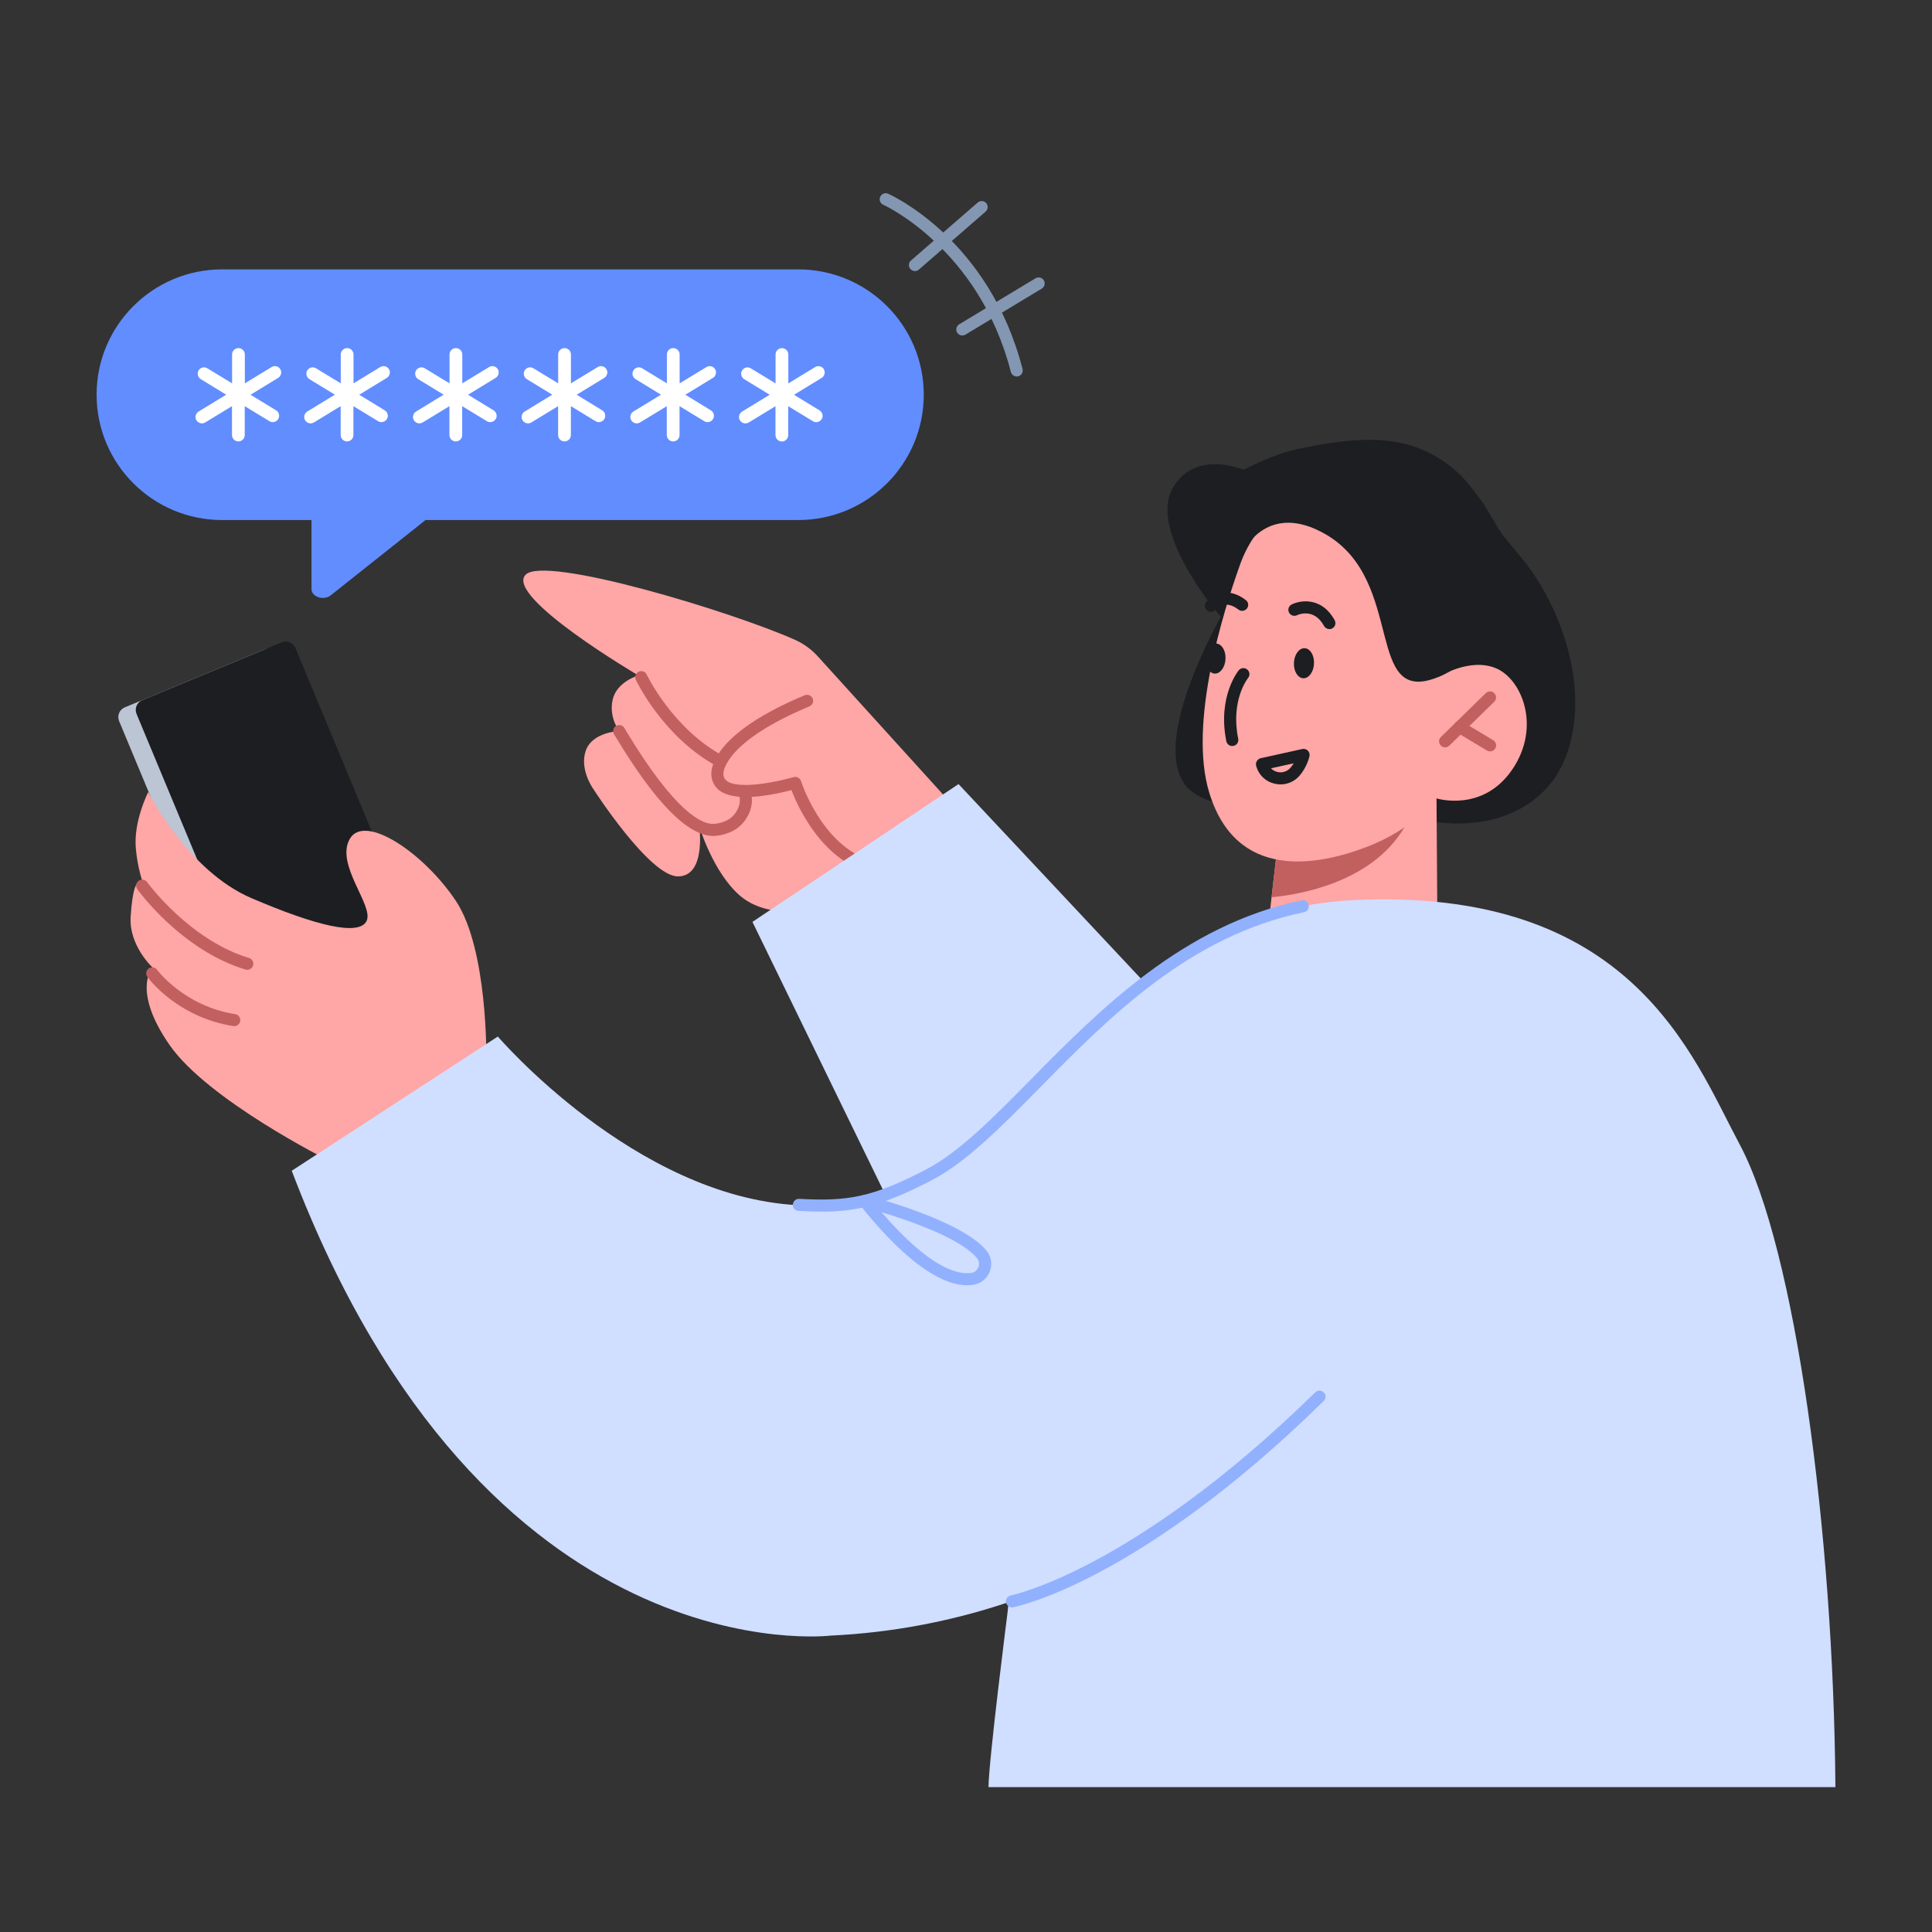 <svg width="400" height="400" viewBox="0 0 400 400" fill="none" xmlns="http://www.w3.org/2000/svg">
<rect x="0" y="0" width="400" height="400" fill="#333333" stroke="none"/>
<g clip-path="url(#clip0_1942_6798)">
<g clip-path="url(#clip1_1942_6798)">
<path d="M261.377 165.82C249.286 168.546 245.276 162.385 245.276 162.385C239.806 154.705 247.386 137.689 252.737 127.693L250.906 125.406C250.906 125.406 237.846 109.398 242.856 100.949C246.946 94.069 254.717 96.216 257.477 97.254C261.237 95.397 265.097 93.749 268.057 93.1C283.107 89.765 290.558 90.773 296.948 94.318C301.658 96.945 303.948 99.881 306.938 104.005C308.078 105.573 310.008 109.388 311.238 110.896L315.648 116.288V116.258C324.309 127.433 329.379 144.689 323.789 157.631C319.818 166.839 309.638 171.822 297.348 170.194L261.357 165.82H261.377Z" fill="#1C1E22"/>
<path d="M297.417 165.291L297.597 191.745C297.597 191.745 292.867 199.384 277.367 200.742C265.817 201.761 261.747 199.174 261.747 199.174L263.267 185.753L264.767 172.671L292.737 166.329L297.427 165.261H297.407L297.417 165.291Z" fill="#FFA6A6"/>
<path d="M292.727 166.359C292.667 167.078 292.397 167.937 291.977 168.916C286.137 182.168 269.937 185.134 263.267 185.773L264.767 172.691L292.737 166.349L292.727 166.359Z" fill="#C26060"/>
<path d="M264.197 106.222C260.757 108.968 258.237 112.703 256.757 116.847C253.287 126.514 245.986 149.792 250.357 164.093C255.967 182.487 272.807 179.202 282.837 175.397C292.868 171.602 297.418 165.301 297.418 165.301C297.418 165.301 306.928 168.287 313.058 159.379C319.178 150.471 315.058 140.485 309.618 138.308C304.178 136.121 297.848 140.155 297.848 140.155L302.658 130.469C302.658 130.469 284.137 90.344 264.187 106.232L264.197 106.222Z" fill="#FFA6A6"/>
<path d="M299.188 154.735C298.868 154.735 298.538 154.606 298.298 154.356C297.818 153.867 297.828 153.068 298.318 152.588L307.618 143.501C308.108 143.021 308.898 143.031 309.388 143.521C309.868 144.01 309.858 144.809 309.368 145.288L300.068 154.376C299.828 154.616 299.508 154.735 299.198 154.735H299.188Z" fill="#C26060"/>
<path d="M308.498 155.574C308.278 155.574 308.058 155.514 307.858 155.394L301.558 151.61C300.968 151.25 300.778 150.491 301.128 149.892C301.478 149.293 302.248 149.113 302.848 149.463L309.148 153.247C309.738 153.607 309.928 154.366 309.578 154.965C309.348 155.355 308.928 155.574 308.508 155.574H308.498Z" fill="#C26060"/>
<path d="M272.047 137.419C272.137 135.701 271.277 134.263 270.127 134.204C268.977 134.144 267.977 135.492 267.897 137.209C267.807 138.927 268.667 140.365 269.817 140.425C270.967 140.485 271.967 139.137 272.047 137.419Z" fill="#1C1E22"/>
<path d="M275.227 130.249C274.787 130.249 274.357 130.009 274.127 129.6C272.017 125.735 268.677 127.303 268.537 127.373C267.917 127.673 267.167 127.423 266.867 126.804C266.567 126.185 266.817 125.436 267.447 125.136C269.387 124.187 273.737 123.658 276.327 128.411C276.657 129.021 276.437 129.78 275.827 130.109C275.637 130.209 275.437 130.259 275.227 130.259V130.249Z" fill="#1C1E22"/>
<path d="M253.726 136.451C253.816 134.733 252.956 133.295 251.806 133.235C250.656 133.175 249.656 134.523 249.566 136.241C249.476 137.958 250.346 139.396 251.486 139.456C252.636 139.516 253.636 138.168 253.726 136.451Z" fill="#1C1E22"/>
<path d="M250.706 126.684C250.436 126.684 250.156 126.594 249.926 126.414C249.396 125.985 249.296 125.216 249.716 124.677C250.856 123.219 254.046 121.261 257.936 124.237C258.486 124.657 258.586 125.446 258.166 125.985C257.746 126.524 256.956 126.634 256.416 126.215C253.646 124.087 251.976 125.845 251.676 126.215C251.426 126.514 251.066 126.674 250.696 126.674L250.706 126.684Z" fill="#1C1E22"/>
<path d="M255.117 154.456C254.537 154.456 254.017 154.046 253.897 153.457C252.057 144.33 256.277 139.017 256.457 138.787C256.897 138.258 257.677 138.168 258.217 138.608C258.747 139.037 258.837 139.826 258.407 140.355C258.247 140.555 254.757 145.059 256.357 152.958C256.497 153.637 256.057 154.296 255.377 154.426C255.297 154.446 255.207 154.446 255.127 154.446L255.117 154.456Z" fill="#1C1E22"/>
<path d="M265.107 162.395C264.727 162.395 264.357 162.355 263.977 162.275C262.087 161.866 260.637 160.517 260.107 158.68C260.107 158.68 260.077 158.59 260.077 158.58C259.987 158.251 260.027 157.871 260.207 157.581C260.387 157.292 260.667 157.062 260.997 156.982L269.627 155.075C270.037 154.985 270.467 155.105 270.767 155.404C271.067 155.694 271.197 156.123 271.117 156.543C271.097 156.633 270.667 158.72 269.057 160.597C268.057 161.756 266.607 162.405 265.097 162.405L265.107 162.395ZM263.137 159.069C263.497 159.449 263.967 159.719 264.507 159.838C265.517 160.058 266.507 159.729 267.177 158.96C267.447 158.65 267.667 158.33 267.847 158.031L263.137 159.069Z" fill="#1C1E22"/>
<path d="M257.537 113.981C257.537 113.981 262.487 103.685 274.487 110.636C291.178 120.313 282.297 146.527 297.848 140.145C313.408 133.754 305.668 114.001 305.668 114.001C305.668 114.001 264.377 83.014 255.607 115.2L257.537 113.971V113.981Z" fill="#1C1E22"/>
<path d="M196.545 165.93C196.545 165.93 190.015 177.095 179.545 183.556C169.064 190.017 158.534 190.197 153.054 185.313C147.564 180.43 144.774 171.083 144.774 171.083C144.774 171.083 146.264 181.449 140.363 181.449C134.463 181.449 122.833 163.344 122.833 163.344C122.833 163.344 119.943 159.349 121.263 155.454C122.583 151.55 128.193 151.35 128.193 151.35C128.193 151.35 125.993 148.524 126.853 144.829C127.703 141.124 132.153 139.836 132.153 139.836C132.153 139.836 104.622 123.648 108.773 119.034C112.563 114.81 151.544 126.634 164.614 132.476C166.414 133.285 168.014 134.453 169.334 135.911L196.545 165.92V165.93Z" fill="#FFA6A6"/>
<path d="M184.375 181.399C184.325 181.399 184.265 181.399 184.215 181.399C171.464 180.87 165.404 167.608 163.864 163.593C158.014 165.081 150.974 166.05 148.354 163.104C147.654 162.325 146.644 160.607 147.794 157.871C150.314 151.859 159.164 147.086 166.144 144.14C166.344 144.06 166.484 144 166.544 143.97C167.164 143.681 167.904 143.93 168.214 144.539C168.524 145.149 168.284 145.888 167.674 146.197C167.604 146.227 167.414 146.317 167.114 146.447C157.854 150.351 151.814 154.755 150.094 158.84C149.624 159.958 149.664 160.837 150.214 161.446C151.644 163.054 157.184 162.834 164.324 160.897C164.974 160.717 165.634 161.087 165.844 161.716C166.064 162.395 171.364 178.443 184.425 178.912C185.095 178.932 185.635 179.491 185.635 180.161C185.635 180.83 185.075 181.409 184.385 181.409L184.375 181.399Z" fill="#C26060"/>
<path d="M149.183 158.88C148.983 158.88 148.783 158.83 148.593 158.73C137.353 152.688 131.863 141.204 131.633 140.725C131.343 140.105 131.613 139.357 132.233 139.067C132.863 138.777 133.603 139.037 133.893 139.666C133.943 139.776 139.273 150.891 149.773 156.533C150.383 156.862 150.603 157.611 150.283 158.221C150.053 158.64 149.623 158.88 149.183 158.88Z" fill="#C26060"/>
<path d="M147.693 173.08C142.453 173.08 135.693 166.22 127.543 152.688C127.363 152.399 127.233 152.169 127.133 152.019C126.773 151.43 126.953 150.661 127.533 150.301C128.123 149.932 128.893 150.112 129.253 150.701C129.353 150.861 129.493 151.09 129.673 151.4C139.953 168.467 145.493 170.743 147.853 170.584C147.903 170.574 147.973 170.564 148.053 170.564C150.033 170.314 151.473 169.525 152.323 168.237C152.943 167.298 153.543 165.86 152.913 164.352C152.893 164.302 152.843 164.172 152.833 164.113C152.653 163.443 153.053 162.764 153.713 162.585C154.343 162.415 155.003 162.764 155.213 163.374C156.043 165.361 155.753 167.568 154.413 169.605C153.123 171.552 151.073 172.711 148.303 173.05C148.263 173.05 148.233 173.05 148.193 173.05C148.153 173.05 148.083 173.07 148.073 173.07C147.943 173.07 147.803 173.08 147.673 173.08H147.693Z" fill="#C26060"/>
<path d="M198.445 162.325L274.817 243.793L205.985 293.934L155.784 190.866L198.455 162.335L198.445 162.325Z" fill="#D0DEFF"/>
<path d="M220.775 217.629C235.736 202.899 254.026 187.67 279.957 186.372C337.899 183.476 350.429 218.718 360.169 236.913C371.72 258.473 379.62 317.322 380 370H204.655C204.725 364.268 208.605 333.81 208.605 333.81L220.765 217.629H220.775Z" fill="#D0DEFF"/>
<path d="M50.021 204.517L78.882 192.544C79.992 192.084 80.522 190.806 80.061 189.697L57.551 135.652C57.091 134.543 55.811 134.014 54.701 134.473L25.84 146.447C24.73 146.906 24.2 148.184 24.66 149.293L47.171 203.339C47.631 204.447 48.911 204.976 50.021 204.507V204.517Z" fill="#BCC5D4"/>
<path d="M53.631 203.029L82.492 191.056C83.602 190.596 84.132 189.318 83.672 188.209L61.161 134.164C60.701 133.055 59.421 132.526 58.311 132.985L29.45 144.959C28.34 145.418 27.81 146.696 28.27 147.805L50.781 201.851C51.241 202.959 52.521 203.488 53.631 203.029Z" fill="#1C1E22"/>
<path d="M67.951 240.228C67.951 240.228 43.031 227.765 35.111 216.361C27.19 204.956 31.581 200.303 31.581 200.303C31.581 200.303 26.66 195.779 27.05 189.797C27.82 177.874 30.3 184.574 30.3 184.574C30.3 184.574 28.68 181.429 28.13 175.737C27.58 170.044 30.7 163.973 30.7 163.973C30.7 163.973 38.771 180.26 52.071 185.953C65.361 191.645 74.322 193.862 75.892 190.686C77.462 187.51 69.352 179.012 72.422 173.679C75.482 168.347 87.722 176.535 94.372 186.502C101.022 196.458 100.692 219.177 100.692 219.177L67.951 240.238V240.228Z" fill="#FFA6A6"/>
<path d="M51.19 200.782C51.07 200.782 50.95 200.762 50.83 200.732C37.66 196.768 28.79 184.604 28.42 184.085C28.02 183.526 28.15 182.747 28.71 182.347C29.27 181.948 30.05 182.068 30.45 182.627C30.54 182.747 39.21 194.621 51.55 198.336C52.21 198.535 52.59 199.234 52.39 199.893C52.23 200.433 51.73 200.782 51.19 200.782Z" fill="#C26060"/>
<path d="M48.5 212.456C48.44 212.456 48.37 212.456 48.3 212.436C36.68 210.599 30.76 202.6 30.51 202.26C30.1 201.701 30.23 200.922 30.79 200.513C31.35 200.113 32.13 200.233 32.53 200.792C32.58 200.872 38.13 208.302 48.69 209.97C49.37 210.079 49.84 210.719 49.73 211.398C49.63 212.017 49.1 212.446 48.5 212.446V212.456Z" fill="#C26060"/>
<path d="M172.404 338.613C172.204 338.623 172.104 338.623 172.104 338.623C172.104 338.623 100.422 347.601 60.401 242.395L103.072 214.603C103.072 214.603 131.353 247.648 165.064 249.515C174.904 250.065 180.364 249.336 191.925 243.324C211.495 233.138 231.656 195.539 269.377 187.69C283.407 184.774 298.048 190.277 305.958 202.21C306.218 202.61 306.488 203.019 306.738 203.439C314.778 216.551 314.388 233.158 306.328 246.26C294.708 265.164 275.377 293.096 239.746 316.623C219.696 329.855 196.415 337.405 172.414 338.613H172.404Z" fill="#D0DEFF"/>
<path d="M209.515 332.791C208.935 332.791 208.415 332.382 208.295 331.792C208.155 331.113 208.595 330.464 209.275 330.324C209.335 330.314 215.745 328.976 226.666 323.144C236.756 317.762 252.856 307.346 272.307 288.272C272.797 287.793 273.587 287.793 274.077 288.292C274.557 288.781 274.557 289.57 274.057 290.06C236.236 327.149 210.825 332.561 209.765 332.771C209.685 332.791 209.595 332.791 209.515 332.791Z" fill="#91B1FF"/>
<path d="M170.024 250.854C168.554 250.854 167.004 250.804 165.334 250.704C164.644 250.664 164.114 250.075 164.154 249.386C164.194 248.696 164.774 248.177 165.474 248.207C175.354 248.756 180.524 247.957 191.685 242.155C198.565 238.57 205.515 231.52 213.565 223.361C227.556 209.171 244.966 191.505 269.467 186.412C270.147 186.272 270.807 186.702 270.947 187.381C271.087 188.06 270.657 188.719 269.977 188.859C246.226 193.802 229.826 210.439 215.355 225.119C207.155 233.437 200.075 240.618 192.845 244.382C183.145 249.425 177.574 250.863 170.024 250.863V250.854Z" fill="#91B1FF"/>
<path d="M200.234 266.103C195.904 266.103 188.784 262.907 178.014 249.455C177.674 249.036 177.645 248.447 177.945 247.997C178.235 247.548 178.785 247.328 179.305 247.468C180.105 247.668 198.885 252.521 204.195 258.863C205.225 260.091 205.494 261.719 204.934 263.217C204.374 264.715 203.085 265.753 201.505 266.003C201.115 266.063 200.695 266.103 200.245 266.103H200.234ZM182.514 250.973C192.644 262.747 198.455 263.956 201.105 263.536C201.785 263.426 202.335 262.987 202.575 262.338C202.815 261.689 202.705 260.99 202.255 260.46C198.815 256.346 188.265 252.711 182.505 250.973H182.514Z" fill="#91B1FF"/>
<path d="M165.264 55.771H46.001C31.64 55.771 20 67.385 20 81.716C20 96.056 31.64 107.67 46.001 107.67H64.491V121.94C64.491 123.588 67.011 124.407 68.471 123.259L88.102 107.67H165.254C179.614 107.67 191.255 96.056 191.255 81.726C191.255 67.385 179.614 55.771 165.254 55.771H165.264Z" fill="#628DFF"/>
<path d="M57.231 75.844C56.891 75.754 56.541 75.814 56.241 75.993L50.691 79.369V73.387C50.691 72.668 50.101 72.069 49.371 72.069C48.641 72.069 48.051 72.658 48.051 73.387V79.369L42.931 76.253C42.301 75.874 41.491 76.073 41.121 76.683C40.751 77.292 40.941 78.111 41.551 78.49L46.831 81.716L41.121 85.201C40.821 85.38 40.611 85.67 40.521 86.02C40.431 86.369 40.491 86.709 40.671 87.018C40.911 87.408 41.341 87.657 41.801 87.657C42.041 87.657 42.271 87.588 42.481 87.468L48.031 84.092V90.074C48.031 90.793 48.621 91.392 49.351 91.392C50.081 91.392 50.671 90.803 50.671 90.074V84.092L55.791 87.208C56.001 87.338 56.231 87.398 56.471 87.398C56.931 87.398 57.361 87.158 57.601 86.759C57.781 86.459 57.841 86.109 57.751 85.77C57.661 85.421 57.461 85.131 57.151 84.951L51.871 81.726L57.581 78.24C57.881 78.061 58.091 77.771 58.181 77.421C58.271 77.072 58.211 76.732 58.031 76.433C57.851 76.133 57.561 75.924 57.211 75.834L57.231 75.844Z" fill="white"/>
<path d="M78.741 75.993L73.191 79.369V73.387C73.191 72.668 72.601 72.069 71.871 72.069C71.141 72.069 70.551 72.658 70.551 73.387V79.369L65.431 76.253C64.801 75.874 63.991 76.073 63.621 76.683C63.251 77.292 63.441 78.111 64.051 78.49L69.331 81.716L63.621 85.201C63.321 85.38 63.111 85.67 63.021 86.02C62.931 86.369 62.991 86.709 63.171 87.018C63.411 87.408 63.841 87.657 64.301 87.657C64.541 87.657 64.771 87.588 64.981 87.468L70.531 84.092V90.074C70.531 90.793 71.121 91.392 71.851 91.392C72.581 91.392 73.171 90.803 73.171 90.074V84.092L78.291 87.208C78.501 87.338 78.731 87.398 78.971 87.398C79.431 87.398 79.861 87.158 80.101 86.759C80.281 86.459 80.341 86.109 80.251 85.77C80.161 85.421 79.961 85.131 79.651 84.951L74.371 81.726L80.081 78.24C80.381 78.061 80.591 77.771 80.681 77.421C80.771 77.072 80.711 76.732 80.531 76.433C80.151 75.814 79.331 75.614 78.721 76.003L78.741 75.993Z" fill="white"/>
<path d="M102.252 75.844C101.912 75.754 101.562 75.814 101.262 75.993L95.712 79.369V73.387C95.712 72.668 95.122 72.069 94.392 72.069C93.662 72.069 93.072 72.658 93.072 73.387V79.369L87.952 76.253C87.322 75.874 86.512 76.073 86.142 76.683C85.772 77.292 85.962 78.111 86.572 78.49L91.852 81.716L86.142 85.201C85.842 85.38 85.632 85.67 85.542 86.02C85.452 86.369 85.512 86.709 85.692 87.018C85.932 87.408 86.362 87.657 86.822 87.657C87.062 87.657 87.292 87.588 87.502 87.468L93.052 84.092V90.074C93.052 90.793 93.642 91.392 94.372 91.392C95.102 91.392 95.692 90.803 95.692 90.074V84.092L100.812 87.208C101.022 87.338 101.252 87.398 101.502 87.398C101.962 87.398 102.392 87.158 102.632 86.759C102.812 86.459 102.872 86.109 102.782 85.77C102.692 85.421 102.492 85.131 102.182 84.951L96.902 81.726L102.612 78.24C102.912 78.061 103.122 77.771 103.212 77.421C103.302 77.072 103.242 76.732 103.062 76.433C102.882 76.133 102.592 75.924 102.242 75.834H102.252V75.844Z" fill="white"/>
<path d="M123.753 75.993L118.203 79.369V73.387C118.203 72.668 117.613 72.069 116.883 72.069C116.153 72.069 115.563 72.658 115.563 73.387V79.369L110.443 76.253C109.813 75.864 109.003 76.073 108.633 76.683C108.253 77.302 108.453 78.111 109.063 78.49L114.343 81.716L108.633 85.201C108.333 85.38 108.123 85.67 108.033 86.02C107.943 86.369 108.003 86.709 108.183 87.018C108.423 87.408 108.853 87.657 109.313 87.657C109.553 87.657 109.783 87.588 110.003 87.468L115.553 84.092V90.074C115.553 90.793 116.143 91.392 116.873 91.392C117.603 91.392 118.193 90.803 118.193 90.074V84.092L123.313 87.208C123.523 87.338 123.753 87.398 123.993 87.398C124.453 87.398 124.883 87.158 125.123 86.759C125.303 86.459 125.363 86.109 125.273 85.77C125.183 85.421 124.973 85.131 124.673 84.951L119.393 81.726L125.103 78.24C125.403 78.061 125.613 77.771 125.703 77.421C125.793 77.072 125.733 76.732 125.553 76.433C125.173 75.814 124.363 75.614 123.743 76.003L123.753 75.993Z" fill="white"/>
<path d="M146.263 75.993L140.713 79.369V73.387C140.713 72.668 140.123 72.069 139.393 72.069C138.663 72.069 138.073 72.658 138.073 73.387V79.369L132.953 76.253C132.323 75.864 131.513 76.073 131.143 76.683C130.763 77.302 130.963 78.111 131.573 78.49L136.853 81.716L131.143 85.201C130.843 85.38 130.633 85.67 130.543 86.02C130.453 86.369 130.513 86.709 130.693 87.018C130.933 87.408 131.353 87.657 131.823 87.657C132.063 87.657 132.293 87.588 132.503 87.468L138.053 84.092V90.074C138.053 90.793 138.643 91.392 139.373 91.392C140.103 91.392 140.693 90.803 140.693 90.074V84.092L145.813 87.208C146.023 87.338 146.253 87.398 146.493 87.398C146.953 87.398 147.383 87.158 147.623 86.759C147.803 86.459 147.863 86.109 147.773 85.77C147.683 85.421 147.473 85.131 147.173 84.951L141.893 81.726L147.603 78.24C147.903 78.061 148.113 77.771 148.203 77.421C148.293 77.072 148.233 76.732 148.053 76.433C147.673 75.814 146.853 75.614 146.243 76.003H146.253L146.263 75.993Z" fill="white"/>
<path d="M170.574 76.433C170.194 75.814 169.384 75.614 168.764 76.003L163.214 79.379V73.397C163.214 72.678 162.624 72.079 161.894 72.079C161.164 72.079 160.574 72.668 160.574 73.397V79.379L155.454 76.263C154.824 75.874 154.014 76.083 153.644 76.692C153.264 77.312 153.464 78.121 154.074 78.5L159.354 81.726L153.644 85.211C153.344 85.391 153.134 85.68 153.044 86.03C152.954 86.379 153.014 86.719 153.194 87.028C153.434 87.418 153.864 87.667 154.324 87.667C154.564 87.667 154.794 87.597 155.004 87.478L160.554 84.102V90.084C160.554 90.803 161.144 91.402 161.874 91.402C162.604 91.402 163.194 90.813 163.194 90.084V84.102L168.314 87.218C168.524 87.348 168.754 87.408 168.994 87.408C169.454 87.408 169.884 87.168 170.124 86.769C170.304 86.469 170.364 86.12 170.274 85.78C170.184 85.43 169.974 85.141 169.674 84.961L164.394 81.736L170.104 78.25C170.404 78.071 170.614 77.781 170.704 77.431C170.794 77.082 170.734 76.742 170.554 76.443L170.574 76.433Z" fill="white"/>
<path d="M210.495 77.941C209.935 77.941 209.435 77.561 209.285 77.002C202.715 51.467 183.065 42.479 182.865 42.389C182.235 42.11 181.955 41.371 182.235 40.742C182.515 40.113 183.255 39.823 183.885 40.113C184.735 40.492 204.845 49.7 211.705 76.393C211.875 77.062 211.475 77.741 210.805 77.911C210.705 77.941 210.595 77.951 210.495 77.951V77.941Z" fill="#8396B2"/>
<path d="M189.425 56.121C189.075 56.121 188.725 55.971 188.485 55.691C188.035 55.172 188.085 54.383 188.605 53.934L202.425 41.93C202.945 41.481 203.735 41.531 204.185 42.05C204.635 42.569 204.585 43.358 204.065 43.808L190.245 55.811C190.005 56.021 189.715 56.121 189.425 56.121Z" fill="#8396B2"/>
<path d="M199.235 69.462C198.815 69.462 198.395 69.253 198.165 68.863C197.805 68.274 197.995 67.505 198.585 67.146L214.385 57.619C214.975 57.259 215.745 57.449 216.105 58.038C216.465 58.627 216.275 59.396 215.685 59.756L199.885 69.283C199.685 69.403 199.465 69.462 199.235 69.462Z" fill="#8396B2"/>
</g>
</g>
<defs>
<clipPath id="clip0_1942_6798">
<rect width="400" height="400" fill="white"/>
</clipPath>
<clipPath id="clip1_1942_6798">
<rect width="400" height="400" fill="white"/>
</clipPath>
</defs>
</svg>
